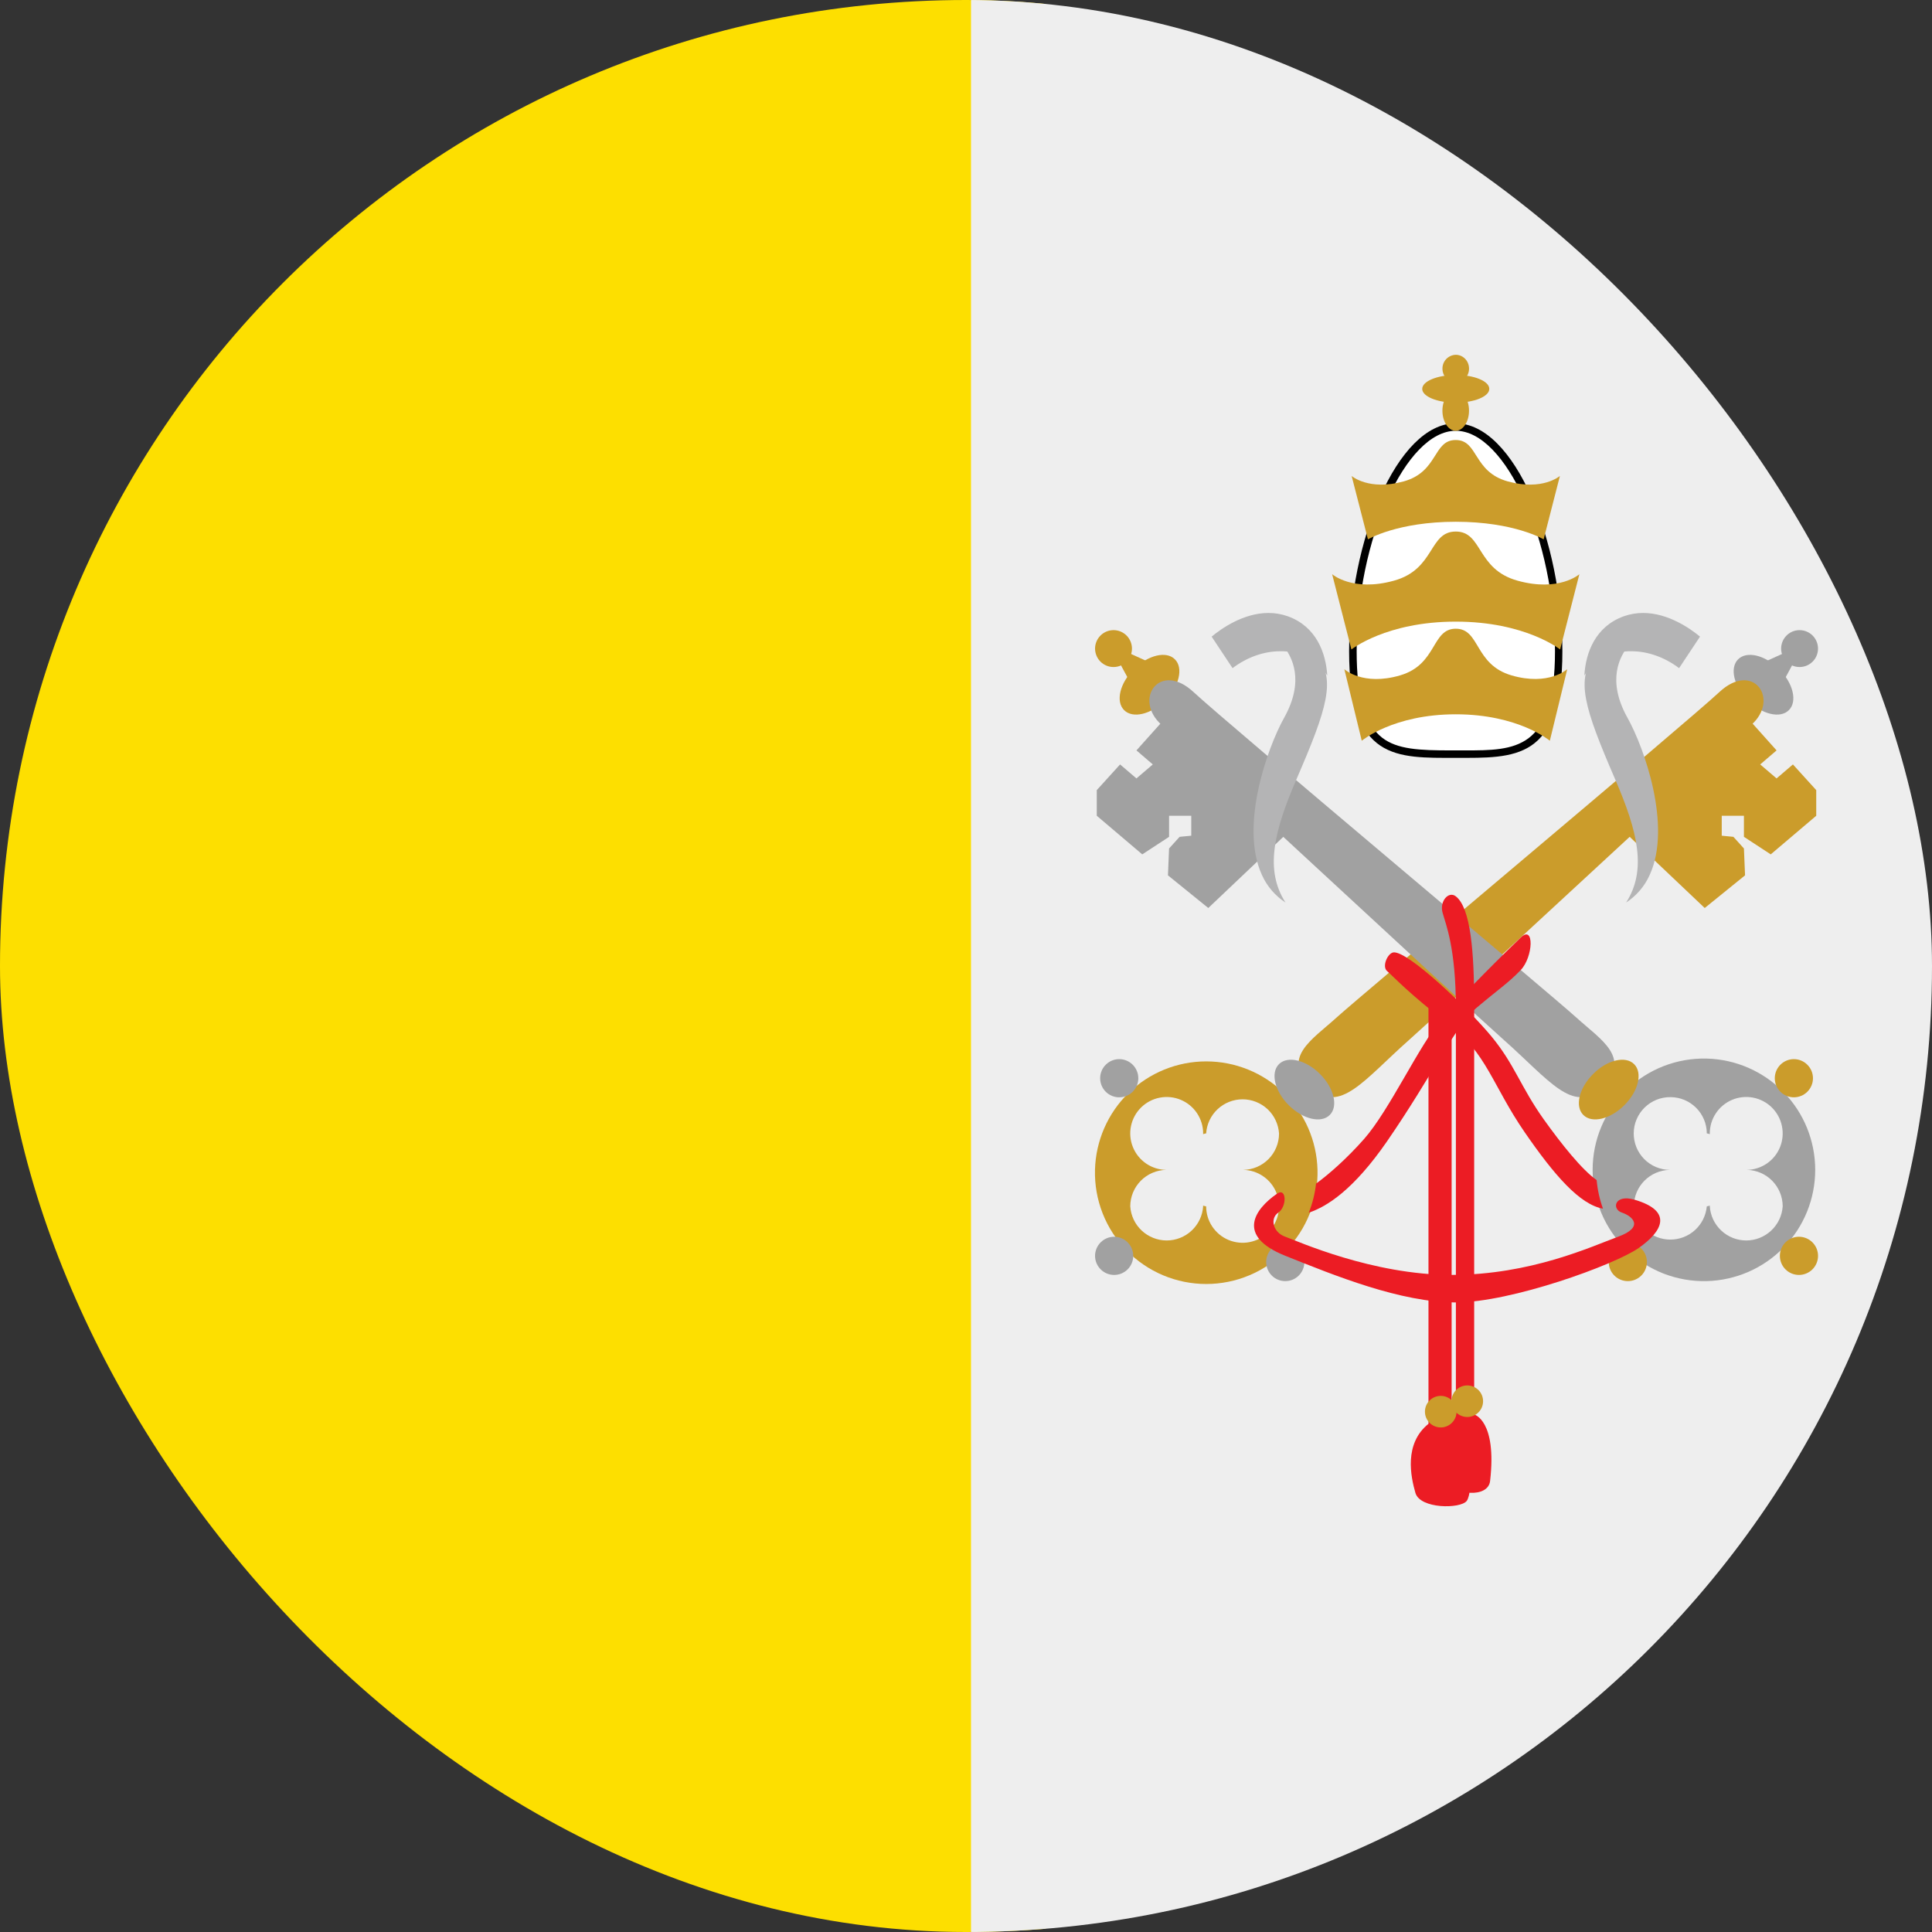 <svg width="64" height="64" viewBox="0 0 64 64" fill="none" xmlns="http://www.w3.org/2000/svg">
<rect x="0" y="0" width="64" height="64" fill="#333333" stroke="none"/>
<g clip-path="url(#clip0_11513_9878)">
<path d="M34.641 64.333H9.897C7.272 64.333 4.755 63.291 2.899 61.434C1.043 59.578 0 57.061 0 54.436V9.897C0 7.272 1.043 4.755 2.899 2.899C4.755 1.043 7.272 0 9.897 0H34.641V64.333Z" fill="#FDDF00"/>
<path d="M64.333 54.436C64.333 57.061 63.29 59.578 61.434 61.434C59.578 63.291 57.06 64.333 54.435 64.333H32.166V0H54.435C57.06 0 59.578 1.043 61.434 2.899C63.29 4.755 64.333 7.272 64.333 9.897V54.436Z" fill="#EEEEEE"/>
<path d="M58.929 22.848L59.743 21.341L58.08 22.096L58.929 22.848Z" fill="#A1A1A1"/>
<path d="M59.002 21.483C59.002 21.563 59.017 21.642 59.048 21.717C59.078 21.791 59.123 21.859 59.179 21.916C59.236 21.973 59.303 22.018 59.377 22.049C59.451 22.08 59.531 22.096 59.611 22.096C59.691 22.097 59.77 22.081 59.845 22.051C59.919 22.02 59.987 21.976 60.044 21.919C60.101 21.863 60.146 21.795 60.177 21.721C60.208 21.647 60.224 21.568 60.224 21.488C60.225 21.326 60.161 21.17 60.047 21.055C59.933 20.94 59.778 20.875 59.616 20.874C59.454 20.873 59.298 20.937 59.183 21.051C59.068 21.165 59.003 21.321 59.002 21.483ZM57.577 21.841C57.29 22.126 57.436 22.737 57.901 23.2C58.366 23.668 58.975 23.811 59.259 23.524C59.546 23.239 59.403 22.631 58.935 22.166C58.475 21.701 57.864 21.552 57.577 21.841Z" fill="#A1A1A1"/>
<path d="M43.449 36.032C44.387 36.92 45.184 35.772 46.681 34.446C48.049 33.233 57.044 24.87 58.008 24.019C58.976 23.168 58.078 21.881 56.957 22.925C55.836 23.969 45.078 32.976 44.271 33.711C43.462 34.448 42.41 35.047 43.449 36.032Z" fill="#CB9C2B"/>
<path d="M57.77 23.65L58.851 24.858L58.309 25.323L58.851 25.786L59.393 25.323L60.165 26.174V27.023L58.658 28.302L57.77 27.721V27.023H57.035V27.684L57.421 27.721L57.77 28.107L57.807 28.997L56.471 30.079L53.729 27.478L57.77 23.65ZM36.273 38.751C36.26 39.243 36.346 39.733 36.525 40.191C36.705 40.65 36.974 41.067 37.318 41.42C37.661 41.772 38.072 42.053 38.525 42.244C38.979 42.435 39.466 42.534 39.958 42.534C40.45 42.534 40.938 42.435 41.391 42.244C41.845 42.053 42.255 41.772 42.599 41.42C42.942 41.067 43.212 40.65 43.391 40.191C43.571 39.733 43.657 39.243 43.644 38.751C43.619 37.791 43.22 36.877 42.531 36.206C41.843 35.535 40.919 35.16 39.958 35.16C38.997 35.16 38.074 35.535 37.385 36.206C36.697 36.877 36.298 37.791 36.273 38.751ZM38.633 38.754C38.395 38.751 38.163 38.678 37.966 38.543C37.769 38.408 37.617 38.218 37.528 37.997C37.439 37.776 37.417 37.533 37.466 37.3C37.515 37.067 37.631 36.853 37.801 36.686C37.971 36.519 38.187 36.405 38.421 36.361C38.655 36.316 38.897 36.341 39.117 36.434C39.337 36.526 39.524 36.682 39.656 36.881C39.787 37.08 39.857 37.313 39.856 37.551L39.853 37.569C39.888 37.566 39.917 37.546 39.955 37.546C39.975 37.239 40.111 36.952 40.336 36.742C40.561 36.532 40.857 36.416 41.164 36.416C41.472 36.417 41.768 36.535 41.992 36.745C42.215 36.956 42.35 37.244 42.37 37.551C42.369 37.868 42.244 38.172 42.021 38.397C41.798 38.622 41.496 38.75 41.179 38.754C41.417 38.757 41.649 38.831 41.845 38.966C42.042 39.1 42.194 39.29 42.282 39.511C42.371 39.732 42.393 39.974 42.344 40.207C42.296 40.44 42.179 40.654 42.01 40.821C41.84 40.988 41.625 41.102 41.391 41.147C41.158 41.192 40.916 41.167 40.696 41.075C40.476 40.983 40.289 40.828 40.157 40.63C40.025 40.432 39.955 40.199 39.955 39.961C39.917 39.961 39.888 39.942 39.851 39.939L39.856 39.959C39.836 40.266 39.7 40.554 39.476 40.764C39.252 40.974 38.956 41.092 38.648 41.092C38.341 41.092 38.045 40.974 37.82 40.764C37.596 40.554 37.46 40.266 37.441 39.959C37.443 39.642 37.568 39.339 37.791 39.113C38.014 38.888 38.316 38.759 38.633 38.754Z" fill="#CB9C2B"/>
<path d="M42.367 35.252C42.08 35.537 42.226 36.148 42.691 36.611C43.157 37.076 43.765 37.222 44.05 36.935C44.337 36.651 44.193 36.042 43.726 35.577C43.263 35.111 42.652 34.965 42.367 35.252ZM36.444 35.718C36.444 35.885 36.51 36.046 36.629 36.165C36.747 36.283 36.908 36.35 37.076 36.35C37.243 36.35 37.404 36.283 37.523 36.165C37.641 36.046 37.708 35.885 37.708 35.718C37.708 35.55 37.641 35.389 37.523 35.271C37.404 35.152 37.243 35.085 37.076 35.085C36.908 35.085 36.747 35.152 36.629 35.271C36.51 35.389 36.444 35.55 36.444 35.718ZM41.944 41.807C41.944 41.975 42.011 42.136 42.129 42.254C42.248 42.373 42.409 42.439 42.576 42.439C42.744 42.439 42.905 42.373 43.023 42.254C43.142 42.136 43.209 41.975 43.209 41.807C43.209 41.639 43.142 41.479 43.023 41.36C42.905 41.241 42.744 41.175 42.576 41.175C42.409 41.175 42.248 41.241 42.129 41.36C42.011 41.479 41.944 41.639 41.944 41.807ZM36.275 41.602C36.275 41.769 36.342 41.93 36.461 42.049C36.579 42.167 36.74 42.234 36.908 42.234C37.075 42.234 37.236 42.167 37.355 42.049C37.473 41.93 37.54 41.769 37.54 41.602C37.54 41.434 37.473 41.273 37.355 41.155C37.236 41.036 37.075 40.969 36.908 40.969C36.74 40.969 36.579 41.036 36.461 41.155C36.342 41.273 36.275 41.434 36.275 41.602Z" fill="#A1A1A1"/>
<path d="M53.867 29.898C54.21 29.674 54.482 29.356 54.649 28.982C55.389 27.369 54.471 24.773 53.909 23.771C53.224 22.541 53.645 21.74 53.974 21.356C53.87 21.316 53.76 21.295 53.65 21.294C53.38 21.294 53.117 21.426 52.877 21.685C52.155 22.455 52.496 23.482 53.504 25.815C54.261 27.564 54.555 28.826 53.867 29.898Z" fill="#B4B4B5"/>
<path d="M52.484 22.376C52.657 22.121 52.891 21.914 53.165 21.774C53.438 21.634 53.743 21.565 54.051 21.574C54.593 21.574 55.152 21.777 55.622 22.133L56.315 21.089C56.008 20.834 55.268 20.305 54.432 20.305C54.214 20.305 53.998 20.341 53.793 20.414C52.846 20.753 52.526 21.626 52.484 22.376Z" fill="#B4B4B5"/>
<path d="M37.57 22.848L36.756 21.341L38.419 22.096L37.57 22.848Z" fill="#CB9C2B"/>
<path d="M37.498 21.483C37.498 21.563 37.483 21.642 37.452 21.717C37.422 21.791 37.377 21.859 37.321 21.916C37.264 21.973 37.197 22.018 37.123 22.049C37.049 22.08 36.969 22.096 36.889 22.096C36.809 22.097 36.729 22.081 36.655 22.051C36.581 22.02 36.513 21.976 36.456 21.919C36.399 21.863 36.354 21.795 36.323 21.721C36.292 21.647 36.276 21.568 36.275 21.488C36.275 21.326 36.339 21.17 36.453 21.055C36.567 20.94 36.722 20.875 36.884 20.874C37.046 20.873 37.202 20.937 37.317 21.051C37.432 21.165 37.497 21.321 37.498 21.483ZM38.92 21.841C39.208 22.126 39.062 22.737 38.596 23.2C38.131 23.668 37.523 23.811 37.238 23.524C36.951 23.239 37.094 22.631 37.562 22.166C38.025 21.701 38.636 21.552 38.92 21.841Z" fill="#CB9C2B"/>
<path d="M53.045 36.032C52.107 36.92 51.31 35.772 49.813 34.446C48.445 33.233 39.451 24.87 38.486 24.019C37.518 23.168 38.416 21.881 39.537 22.925C40.658 23.969 51.417 32.976 52.223 33.711C53.032 34.448 54.084 35.047 53.045 36.032Z" fill="#A1A1A1"/>
<path d="M38.727 23.65L37.646 24.858L38.188 25.323L37.646 25.786L37.104 25.323L36.332 26.174V27.023L37.839 28.302L38.727 27.721V27.023H39.462V27.684L39.076 27.721L38.727 28.107L38.69 28.997L40.026 30.079L42.768 27.478L38.727 23.65ZM56.54 35.067C56.048 35.054 55.559 35.14 55.1 35.32C54.642 35.499 54.224 35.769 53.872 36.112C53.519 36.456 53.239 36.866 53.048 37.32C52.856 37.773 52.758 38.26 52.758 38.753C52.758 39.245 52.856 39.732 53.048 40.185C53.239 40.639 53.519 41.05 53.872 41.393C54.224 41.737 54.642 42.006 55.1 42.186C55.559 42.365 56.048 42.451 56.54 42.438C57.501 42.413 58.414 42.014 59.085 41.326C59.756 40.637 60.131 39.714 60.131 38.753C60.131 37.791 59.756 36.868 59.085 36.18C58.414 35.491 57.501 35.092 56.54 35.067ZM59.054 39.959C59.034 40.266 58.899 40.554 58.674 40.764C58.45 40.974 58.154 41.092 57.847 41.092C57.539 41.092 57.243 40.974 57.019 40.764C56.794 40.554 56.659 40.266 56.639 39.959L56.644 39.939C56.607 39.942 56.577 39.961 56.54 39.961C56.513 40.263 56.373 40.543 56.15 40.747C55.926 40.951 55.634 41.063 55.331 41.063C55.029 41.063 54.737 40.949 54.514 40.745C54.291 40.541 54.152 40.26 54.125 39.959C54.125 39.298 54.657 38.766 55.315 38.754C55.157 38.753 55.001 38.72 54.855 38.659C54.709 38.597 54.577 38.508 54.466 38.395C54.355 38.282 54.267 38.149 54.207 38.002C54.148 37.855 54.118 37.698 54.119 37.54C54.12 37.382 54.152 37.225 54.214 37.08C54.276 36.934 54.365 36.802 54.478 36.691C54.591 36.58 54.724 36.492 54.871 36.432C55.017 36.373 55.174 36.343 55.333 36.344C55.998 36.344 56.538 36.883 56.54 37.546C56.577 37.546 56.607 37.566 56.642 37.569L56.639 37.551C56.638 37.313 56.708 37.08 56.839 36.881C56.97 36.682 57.158 36.527 57.377 36.434C57.597 36.341 57.839 36.316 58.073 36.36C58.307 36.405 58.523 36.518 58.693 36.685C58.863 36.852 58.979 37.065 59.028 37.299C59.077 37.532 59.056 37.774 58.968 37.995C58.879 38.217 58.727 38.407 58.531 38.542C58.334 38.677 58.102 38.751 57.864 38.754C58.181 38.759 58.483 38.888 58.705 39.113C58.928 39.339 59.053 39.642 59.054 39.959Z" fill="#A1A1A1"/>
<path d="M54.133 35.252C54.42 35.537 54.274 36.148 53.809 36.611C53.344 37.076 52.735 37.222 52.45 36.935C52.163 36.651 52.307 36.042 52.775 35.577C53.237 35.111 53.849 34.965 54.133 35.252ZM60.057 35.718C60.057 35.885 59.99 36.046 59.871 36.165C59.753 36.283 59.592 36.35 59.424 36.35C59.257 36.35 59.096 36.283 58.977 36.165C58.859 36.046 58.792 35.885 58.792 35.718C58.792 35.55 58.859 35.389 58.977 35.271C59.096 35.152 59.257 35.085 59.424 35.085C59.592 35.085 59.753 35.152 59.871 35.271C59.99 35.389 60.057 35.55 60.057 35.718ZM54.556 41.807C54.556 41.975 54.489 42.136 54.371 42.254C54.252 42.373 54.092 42.439 53.924 42.439C53.756 42.439 53.596 42.373 53.477 42.254C53.358 42.136 53.292 41.975 53.292 41.807C53.292 41.639 53.358 41.479 53.477 41.36C53.596 41.241 53.756 41.175 53.924 41.175C54.092 41.175 54.252 41.241 54.371 41.36C54.489 41.479 54.556 41.639 54.556 41.807ZM60.225 41.602C60.225 41.769 60.158 41.93 60.04 42.049C59.921 42.167 59.76 42.234 59.593 42.234C59.425 42.234 59.264 42.167 59.146 42.049C59.027 41.93 58.961 41.769 58.961 41.602C58.961 41.434 59.027 41.273 59.146 41.155C59.264 41.036 59.425 40.969 59.593 40.969C59.76 40.969 59.921 41.036 60.04 41.155C60.158 41.273 60.225 41.434 60.225 41.602Z" fill="#CB9C2B"/>
<path d="M51.756 21.574C51.756 25.204 50.175 25.105 48.222 25.105C46.273 25.105 44.691 25.204 44.691 21.574C44.691 17.944 46.273 14.023 48.222 14.023C50.175 14.023 51.756 17.944 51.756 21.574Z" fill="black"/>
<path d="M48.069 24.858C47.02 24.858 46.288 24.826 45.785 24.437C45.211 23.989 44.941 23.081 44.941 21.574C44.941 17.887 46.567 14.27 48.225 14.27C49.883 14.27 51.511 17.887 51.511 21.574C51.511 24.858 50.192 24.858 48.522 24.858H48.069Z" fill="white"/>
<path d="M50.071 22.373C48.834 22.012 49.034 20.827 48.225 20.827C47.416 20.827 47.616 22.012 46.379 22.373C45.144 22.734 44.533 22.168 44.533 22.168L45.11 24.538C45.11 24.538 46.147 23.662 48.225 23.662C50.303 23.662 51.34 24.538 51.34 24.538L51.917 22.168C51.917 22.165 51.306 22.732 50.071 22.373Z" fill="#CB9C2B"/>
<path d="M50.273 19.236C48.9 18.858 49.122 17.608 48.224 17.608C47.326 17.608 47.546 18.858 46.175 19.236C44.804 19.615 44.129 19.021 44.129 19.021L44.767 21.515C44.767 21.515 45.92 20.592 48.224 20.592C50.53 20.592 51.681 21.515 51.681 21.515L52.319 19.021C52.319 19.023 51.644 19.617 50.273 19.236Z" fill="#CB9C2B"/>
<path d="M49.947 15.947C48.791 15.628 48.977 14.576 48.222 14.576C47.465 14.576 47.653 15.628 46.498 15.947C45.344 16.267 44.775 15.767 44.775 15.767L45.315 17.867C45.315 17.867 46.285 17.284 48.225 17.284C50.164 17.284 51.135 17.867 51.135 17.867L51.674 15.767C51.671 15.767 51.1 16.267 49.947 15.947ZM47.782 13.604C47.782 13.97 47.98 14.27 48.222 14.27C48.465 14.27 48.663 13.973 48.663 13.604C48.663 13.235 48.465 12.938 48.222 12.938C47.982 12.938 47.782 13.235 47.782 13.604Z" fill="#CB9C2B"/>
<path d="M47.113 12.882C47.113 13.134 47.611 13.339 48.224 13.339C48.838 13.339 49.335 13.134 49.335 12.882C49.335 12.627 48.838 12.421 48.224 12.421C47.611 12.424 47.113 12.629 47.113 12.882Z" fill="#CB9C2B"/>
<path d="M47.783 12.211C47.783 12.466 47.981 12.671 48.224 12.671C48.466 12.671 48.664 12.466 48.664 12.211C48.664 11.956 48.466 11.753 48.224 11.753C48.105 11.757 47.992 11.806 47.91 11.892C47.827 11.978 47.782 12.092 47.783 12.211Z" fill="#CB9C2B"/>
<path d="M42.584 29.898C42.241 29.674 41.969 29.356 41.802 28.982C41.062 27.369 41.98 24.773 42.542 23.771C43.227 22.541 42.806 21.74 42.477 21.356C42.581 21.316 42.691 21.295 42.801 21.294C43.071 21.294 43.333 21.426 43.573 21.685C44.296 22.455 43.955 23.482 42.947 25.815C42.19 27.564 41.896 28.826 42.584 29.898Z" fill="#B4B4B5"/>
<path d="M43.967 22.376C43.794 22.121 43.56 21.915 43.286 21.774C43.013 21.634 42.708 21.565 42.401 21.574C41.859 21.574 41.3 21.777 40.83 22.133L40.137 21.089C40.444 20.834 41.183 20.305 42.02 20.305C42.24 20.305 42.453 20.342 42.658 20.414C43.603 20.753 43.922 21.626 43.967 22.376Z" fill="#B4B4B5"/>
<path d="M48.225 29.692C48.72 30.073 48.834 31.548 48.834 33.287V46.857C48.834 46.857 49.594 47.05 49.361 49.062C49.294 49.636 48.163 49.527 47.97 49.062C47.777 48.596 47.871 47.104 48.228 46.896V33.404C48.228 31.395 47.891 30.615 47.787 30.234C47.681 29.853 47.988 29.507 48.225 29.692Z" fill="#EC1C24"/>
<path d="M52.891 39.092C52.406 38.753 51.725 37.9 51.141 37.083C50.369 35.999 50.174 35.262 49.407 34.334C48.64 33.406 46.631 31.484 46.156 31.55C45.967 31.578 45.77 32.016 45.95 32.169C46.131 32.322 46.697 32.941 47.972 33.909C49.248 34.876 49.441 35.957 50.505 37.504C51.488 38.931 52.336 39.906 53.101 40.038C52.99 39.733 52.92 39.415 52.891 39.092Z" fill="#EC1C24"/>
<path d="M50.378 31.056C49.925 31.489 48.524 32.86 47.762 33.751C47 34.641 46.035 36.769 45.184 37.734C44.637 38.353 44.046 38.882 43.596 39.209C43.559 39.539 43.479 39.863 43.355 40.172C43.969 39.966 44.845 39.402 45.944 37.813C47.463 35.609 48.198 33.986 48.933 33.367C49.668 32.748 49.962 32.565 50.375 32.135C50.791 31.702 50.833 30.62 50.378 31.056Z" fill="#EC1C24"/>
<path d="M47.32 32.862V47.166C46.501 47.825 46.733 48.916 46.887 49.453C47.04 49.99 48.379 49.987 48.587 49.72C48.794 49.453 48.851 47.632 48.087 47.013V33.753C48.087 33.404 47.32 32.33 47.32 32.862Z" fill="#EC1C24"/>
<path d="M42.299 39.545C41.564 40.057 40.933 40.941 42.576 41.599C44.219 42.257 46.394 43.145 48.225 43.145C50.056 43.145 53.478 41.903 54.28 41.344C55.081 40.785 55.428 40.119 54.151 39.743C53.481 39.545 53.379 40.053 53.728 40.169C54.077 40.285 54.483 40.646 53.602 40.968C52.724 41.29 50.712 42.233 48.084 42.233C45.456 42.233 42.982 41.112 42.576 40.968C42.17 40.825 42.059 40.362 42.346 40.169C42.633 39.976 42.628 39.318 42.299 39.545Z" fill="#EC1C24"/>
<path d="M49.129 46.417C49.129 46.556 49.074 46.689 48.975 46.787C48.877 46.885 48.744 46.94 48.605 46.94C48.467 46.94 48.334 46.885 48.235 46.787C48.137 46.689 48.082 46.556 48.082 46.417C48.082 46.278 48.137 46.145 48.235 46.047C48.334 45.949 48.467 45.894 48.605 45.894C48.744 45.894 48.877 45.949 48.975 46.047C49.074 46.145 49.129 46.278 49.129 46.417Z" fill="#CB9C2B"/>
<path d="M48.25 46.763C48.25 46.902 48.195 47.035 48.096 47.133C47.998 47.231 47.865 47.286 47.727 47.286C47.588 47.286 47.455 47.231 47.356 47.133C47.258 47.035 47.203 46.902 47.203 46.763C47.203 46.624 47.258 46.491 47.356 46.393C47.455 46.295 47.588 46.24 47.727 46.24C47.865 46.24 47.998 46.295 48.096 46.393C48.195 46.491 48.25 46.624 48.25 46.763Z" fill="#CB9C2B"/>
</g>
<defs>
<clipPath id="clip0_11513_9878">
<rect width="64" height="64" rx="32" fill="white"/>
</clipPath>
</defs>
</svg>
